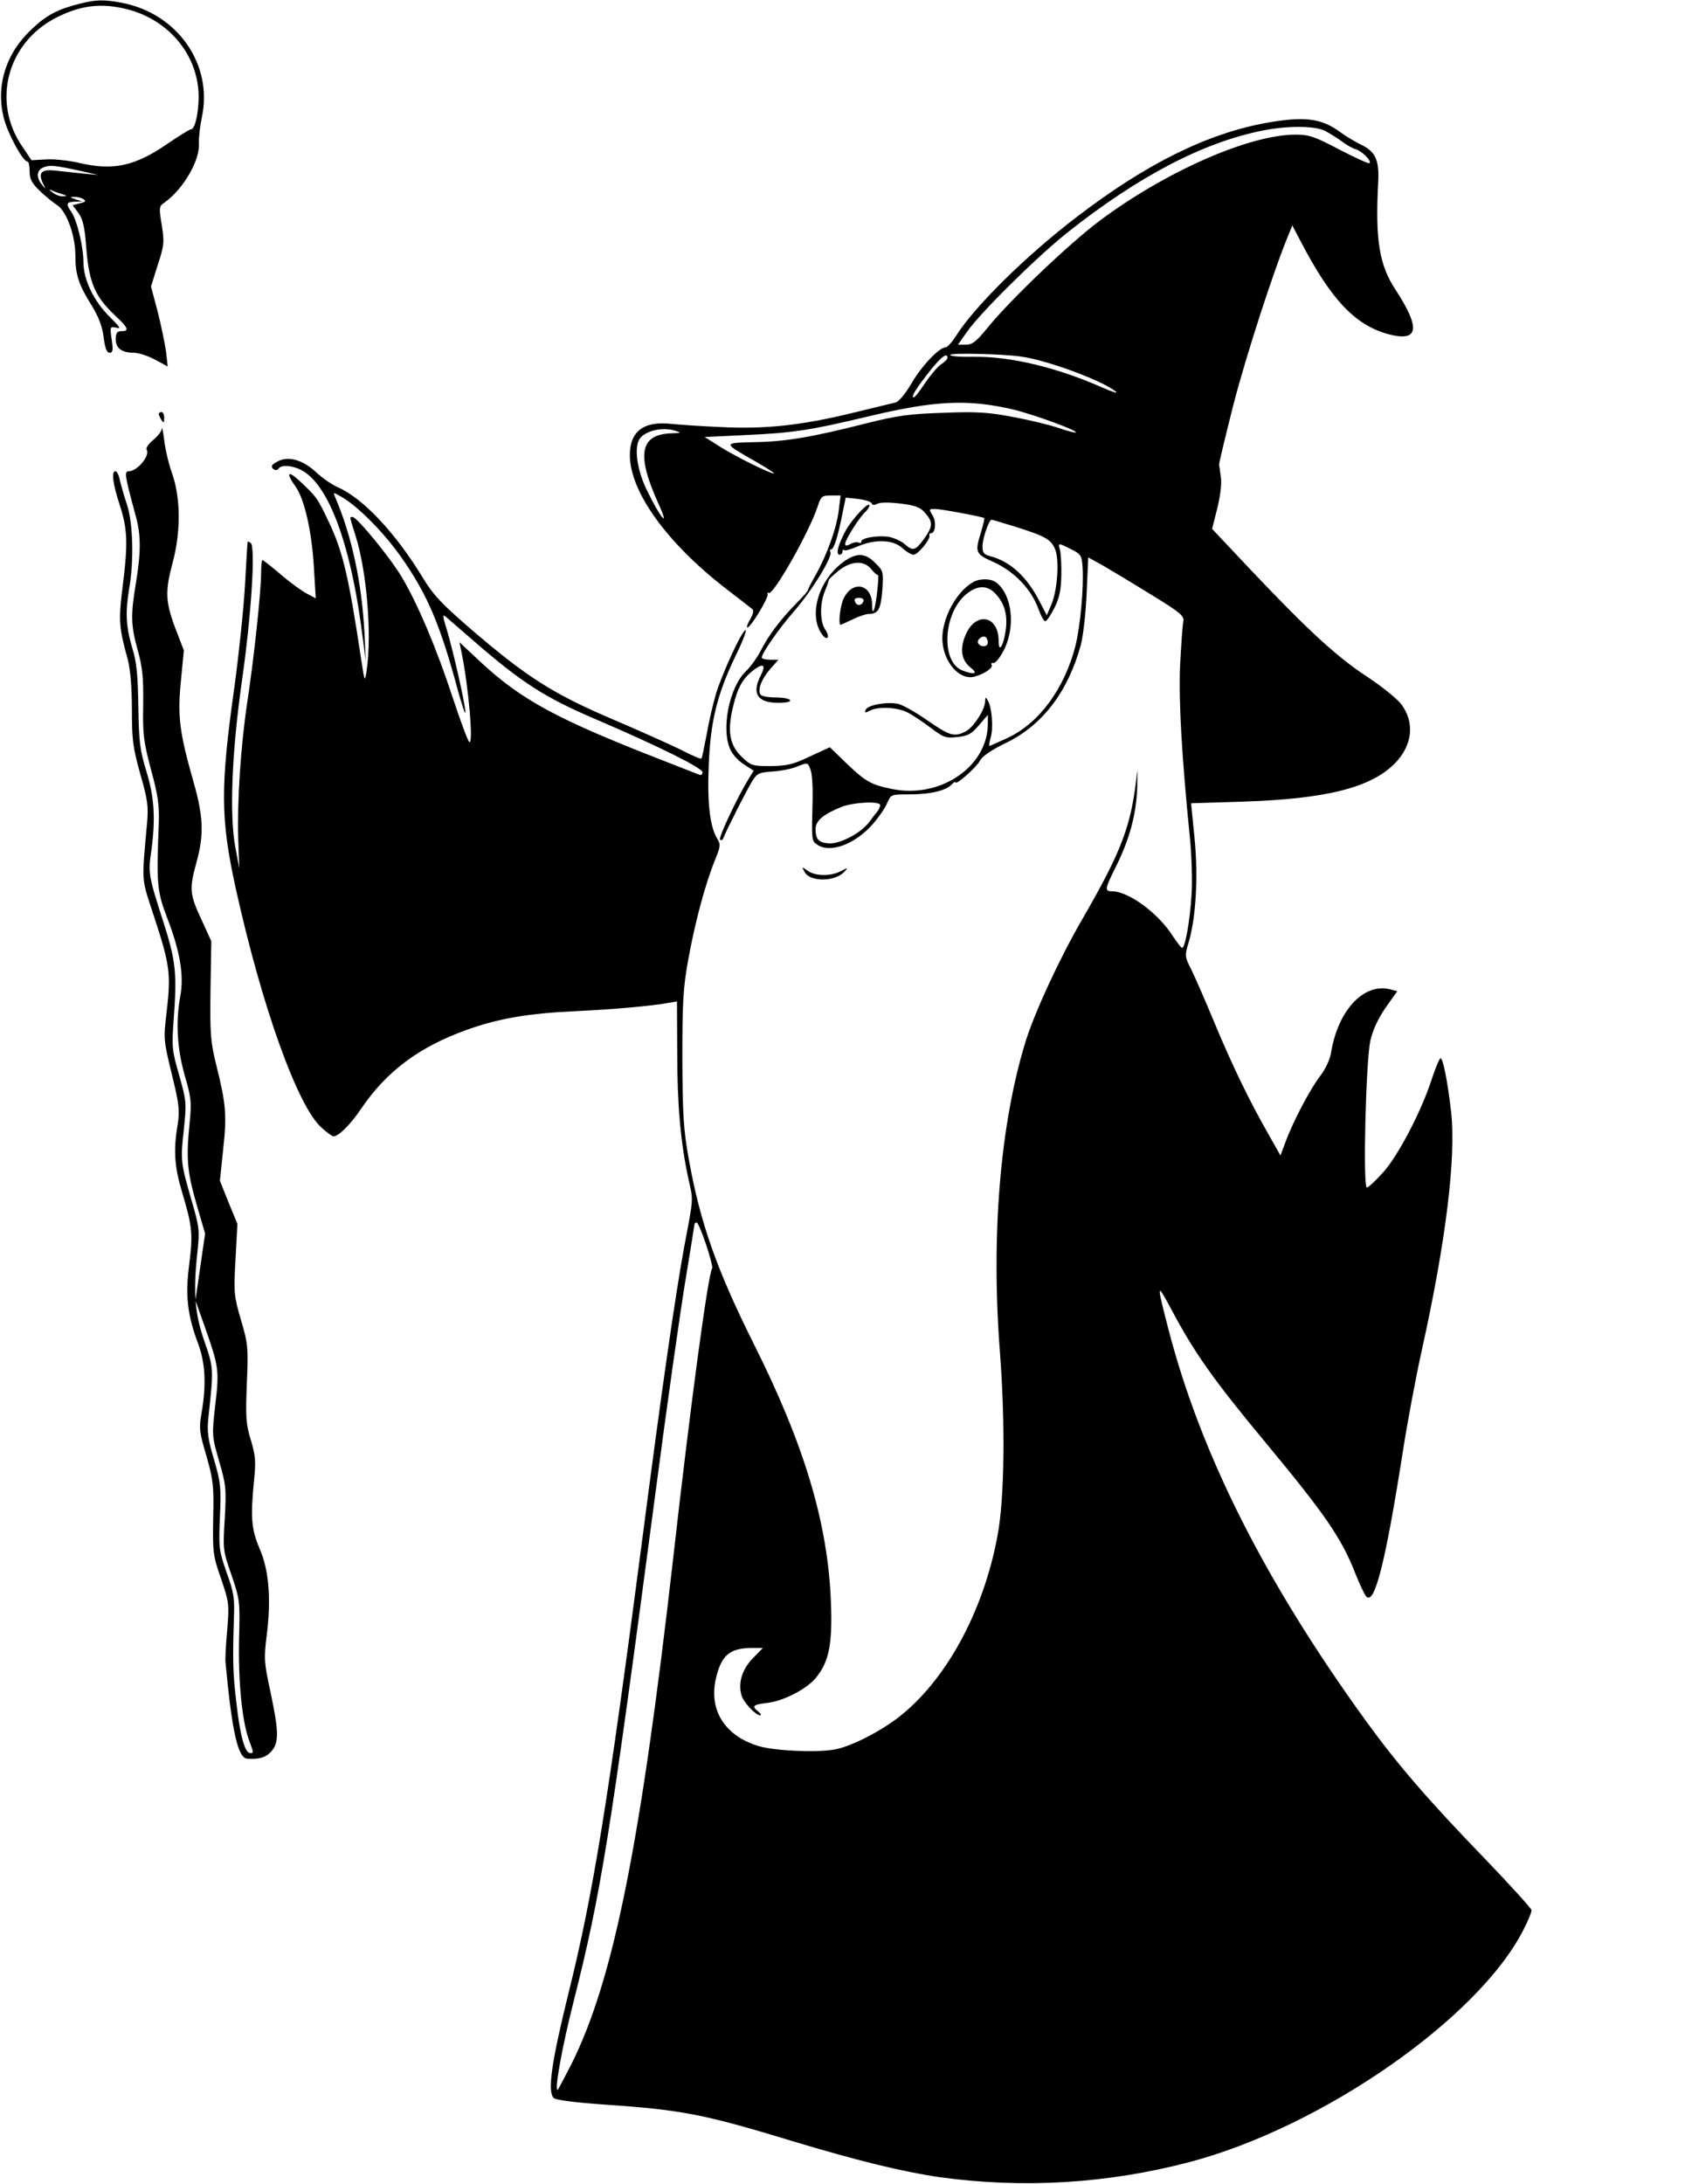 <?xml version="1.0" standalone="no"?>
<!DOCTYPE svg PUBLIC "-//W3C//DTD SVG 20010904//EN"
 "http://www.w3.org/TR/2001/REC-SVG-20010904/DTD/svg10.dtd">
<svg version="1.0" xmlns="http://www.w3.org/2000/svg"
 width="626pt" height="811pt" viewBox="0 0 626 811"
 preserveAspectRatio="xMidYMid meet">

<g transform="translate(0,811) scale(0.1,-0.1)"
fill="#000000" stroke="none">
<path d="M295 8096 c-82 -21 -122 -42 -178 -95 -96 -90 -133 -211 -103 -329
15 -59 71 -162 88 -162 5 0 8 -16 8 -36 0 -29 8 -44 38 -73 21 -20 50 -44 65
-53 35 -24 67 -113 67 -187 0 -71 12 -108 61 -186 26 -43 39 -77 44 -117 5
-41 12 -58 22 -58 12 0 14 9 8 49 -7 48 -6 49 17 44 19 -5 14 2 -22 38 -61 59
-100 140 -100 205 0 58 -24 157 -45 187 -21 30 -19 37 13 38 l27 1 -25 8 c-21
7 -21 8 -5 9 11 0 27 -3 34 -8 12 -8 9 -11 -12 -16 l-27 -7 22 -30 c17 -24 23
-53 29 -134 10 -124 33 -177 107 -246 50 -47 54 -58 20 -58 -13 0 -18 -8 -18
-30 0 -33 22 -50 68 -50 16 0 51 -11 77 -25 l48 -26 -6 54 c-4 30 -18 97 -31
149 l-25 94 25 80 c24 73 25 84 15 148 -11 65 -10 70 9 83 70 49 133 157 129
220 -1 21 4 65 11 98 42 196 -91 386 -299 425 -66 12 -92 12 -156 -4z m180
-21 c146 -38 251 -158 262 -300 5 -61 -10 -145 -27 -145 -5 0 -44 -24 -88 -54
-122 -84 -203 -101 -332 -70 -36 8 -89 14 -119 12 l-54 -3 -33 49 c-116 167
-58 388 126 481 91 46 168 55 265 30z m-170 -601 l60 -14 -52 5 c-29 3 -75 8
-103 11 -56 7 -70 -6 -50 -48 11 -22 10 -22 -4 -4 -23 28 -20 55 7 65 23 9 42
7 142 -15z m-77 -84 c22 -7 23 -8 6 -9 -11 -1 -29 6 -40 15 -10 8 -13 12 -6 9
8 -4 26 -11 40 -15z"/>
<path d="M4706 7654 c-221 -40 -446 -151 -705 -349 -186 -142 -377 -329 -449
-442 -15 -24 -33 -43 -39 -43 -24 0 -89 -69 -127 -134 -24 -41 -47 -68 -60
-71 -12 -3 -84 -20 -161 -39 -190 -46 -321 -60 -485 -52 -74 3 -158 9 -187 12
-102 11 -153 -28 -153 -116 0 -136 138 -327 357 -496 48 -37 92 -71 98 -76 6
-5 3 -19 -8 -38 -10 -17 -15 -30 -10 -30 12 0 78 109 75 123 -2 7 0 9 3 5 15
-15 154 230 184 325 11 34 16 37 48 37 l36 0 -7 -55 c-7 -64 -44 -166 -85
-239 -16 -28 -29 -53 -29 -56 1 -3 -16 -23 -38 -45 -60 -60 -109 -124 -137
-180 -14 -27 -39 -62 -56 -78 -62 -58 -94 -220 -56 -294 9 -18 32 -42 51 -53
l34 -22 -19 -31 c-42 -68 -113 -219 -106 -225 4 -4 10 -1 12 5 9 25 92 189
110 216 16 25 25 29 74 32 30 2 72 10 92 19 38 15 38 15 48 -12 6 -14 9 -63 8
-107 -4 -157 -4 -157 16 -171 47 -34 139 -1 206 74 23 26 48 62 55 80 14 32
15 32 82 32 76 0 134 13 157 36 8 9 15 12 15 9 0 -13 76 54 90 79 8 17 42 40
95 66 138 66 233 191 281 367 8 32 18 118 21 191 l6 132 56 -31 c31 -18 111
-66 179 -108 112 -69 122 -78 118 -101 -3 -14 -8 -88 -12 -165 -5 -133 6 -331
37 -640 6 -60 9 -153 6 -205 -6 -99 -24 -200 -35 -200 -4 0 -19 20 -35 44 -53
84 -163 165 -224 166 -30 0 -29 8 11 88 52 104 77 195 81 297 1 50 1 74 -1 55
-20 -195 -56 -289 -204 -545 -83 -143 -175 -342 -209 -450 -95 -307 -130 -722
-96 -1158 20 -263 17 -542 -9 -679 -52 -284 -194 -542 -370 -677 -72 -55 -178
-108 -236 -118 -67 -12 -218 -5 -279 12 -124 36 -186 129 -163 244 20 93 51
121 135 121 l41 0 -37 -38 c-39 -40 -55 -89 -43 -135 6 -27 53 -77 70 -77 6 0
2 7 -8 15 -25 19 -18 25 34 31 61 7 146 51 181 93 49 60 62 125 56 281 -11
292 -98 583 -286 958 -139 278 -200 452 -242 687 -20 112 -23 164 -24 375 0
210 3 262 22 367 25 138 63 279 98 366 21 51 23 61 11 80 -28 44 -39 131 -33
273 6 164 31 266 101 411 25 51 41 93 36 93 -13 0 -84 -154 -110 -236 -11 -38
-27 -106 -35 -153 -9 -46 -17 -86 -19 -88 -2 -3 -37 12 -77 33 -41 20 -157 72
-258 115 -217 93 -314 155 -515 327 -116 100 -146 132 -185 196 -100 165 -222
296 -317 337 -22 10 -57 34 -77 53 -48 45 -98 62 -138 46 -16 -7 -29 -16 -29
-21 0 -13 18 -20 25 -9 10 16 58 11 92 -10 94 -57 172 -264 214 -570 l18 -135
-5 105 c-10 187 -47 360 -109 504 -8 19 -8 19 25 0 58 -33 155 -130 219 -221
97 -137 146 -251 211 -493 16 -58 29 -97 29 -86 1 24 -44 223 -68 304 -18 58
-18 63 -3 50 9 -8 53 -46 97 -84 185 -161 270 -215 465 -298 226 -97 390 -178
390 -194 0 -8 -6 -12 -12 -9 -7 3 -67 26 -133 52 -394 153 -527 225 -679 366
l-79 74 7 -35 c27 -128 46 -353 29 -335 -6 6 -34 82 -63 170 -59 179 -128 342
-188 443 -43 72 -166 222 -182 222 -12 0 -13 7 11 -70 42 -133 61 -369 41
-500 -7 -45 -7 -44 -20 40 -47 313 -69 404 -122 515 -41 86 -44 90 -107 149
-44 41 -52 31 -15 -21 33 -46 60 -165 68 -298 l7 -117 -32 17 c-18 9 -61 40
-96 70 -35 30 -67 55 -70 55 -3 0 -5 -22 -5 -49 0 -67 -27 -320 -51 -476 -25
-167 -38 -368 -34 -509 l4 -111 -15 80 c-22 120 -13 351 25 618 35 245 51 500
32 511 -6 4 -11 6 -11 4 -1 -2 -5 -75 -10 -163 -5 -88 -23 -257 -39 -375 -53
-376 -52 -490 5 -750 97 -439 230 -810 319 -888 20 -18 39 -32 44 -32 19 0 64
45 103 103 94 139 215 229 393 293 118 42 228 61 405 69 130 6 282 19 345 31
l30 5 1 -193 c0 -194 13 -333 41 -463 19 -88 21 -63 -16 -260 -33 -182 -83
-527 -156 -1090 -127 -971 -181 -1305 -271 -1669 -65 -262 -81 -373 -57 -397
8 -8 81 -17 195 -25 280 -19 366 -36 688 -134 245 -74 413 -115 550 -135 312
-43 625 -24 929 56 494 130 1075 535 1241 863 17 33 30 65 30 72 0 6 -78 92
-173 191 -211 218 -324 349 -443 513 -375 518 -612 988 -733 1453 -45 175 -45
178 12 72 84 -158 155 -259 347 -490 224 -270 284 -357 336 -490 15 -38 33
-76 40 -84 31 -33 72 132 135 534 17 110 49 281 71 380 90 406 128 717 109
887 -13 112 -30 198 -39 198 -4 0 -18 -33 -31 -72 -38 -120 -125 -287 -181
-350 -29 -32 -56 -58 -62 -58 -15 0 -4 467 13 545 9 40 27 79 56 122 l44 62
-26 7 c-98 25 -194 -77 -220 -235 -4 -26 -21 -62 -42 -89 -37 -49 -99 -166
-128 -245 l-18 -48 -44 78 c-72 126 -136 258 -202 417 -34 82 -73 171 -86 197
-23 45 -24 50 -10 96 28 92 37 246 23 389 l-13 131 190 6 c313 10 478 52 567
142 66 67 75 153 23 221 -15 19 -70 64 -123 99 -114 74 -221 173 -429 392
l-150 159 19 75 c11 44 17 90 14 114 -3 22 -6 45 -7 50 0 6 24 107 54 225 47
181 149 496 204 628 l14 35 31 -59 c112 -215 200 -309 322 -344 117 -32 126
18 30 165 -60 91 -75 185 -64 395 5 88 -10 118 -68 145 -20 10 -52 29 -71 43
-71 53 -134 61 -275 36z m217 -30 c18 -10 46 -27 62 -39 17 -13 40 -26 51 -29
24 -7 60 -43 52 -52 -3 -3 -53 20 -111 50 -93 49 -113 56 -164 56 -172 0 -483
-137 -728 -320 -113 -85 -326 -288 -411 -391 -46 -57 -61 -69 -86 -69 l-29 0
33 47 c50 72 260 279 373 369 265 210 505 335 725 379 95 19 194 18 233 -1z
m-1131 -838 c97 -13 303 -89 353 -130 11 -9 -11 -2 -50 15 -167 74 -341 116
-477 114 -49 -1 -88 2 -88 7 0 8 190 4 262 -6z m-272 -5 c0 -5 -11 -16 -24
-24 -13 -9 -40 -41 -61 -72 -20 -31 -39 -54 -42 -51 -7 6 11 34 66 104 39 48
61 64 61 43z m245 -192 c78 -19 239 -78 232 -85 -2 -2 -30 5 -62 16 -32 11
-108 30 -169 41 -94 18 -134 21 -261 16 -127 -4 -171 -10 -290 -40 -201 -51
-296 -67 -413 -69 -118 -3 -118 -2 7 -73 38 -22 68 -41 66 -43 -5 -5 -146 64
-203 101 l-54 34 144 7 c184 8 246 18 453 67 256 62 380 68 550 28z m-1255
-79 c22 -7 21 -8 -13 -9 -120 -3 -134 -78 -51 -261 44 -96 9 -57 -42 48 -39
79 -50 166 -25 196 24 28 85 41 131 26z m728 -269 c2 -7 10 -8 21 -2 10 6 45
6 86 1 57 -7 74 -14 92 -35 30 -34 29 -49 -4 -96 -32 -44 -41 -47 -73 -19 -12
11 -38 22 -56 26 -41 7 -104 -3 -104 -17 0 -6 -4 -7 -10 -4 -5 3 -19 1 -30 -5
-15 -8 -20 -8 -20 1 0 15 56 103 76 119 7 7 14 17 14 23 0 17 -59 -44 -85 -88
-29 -51 -42 -95 -26 -95 6 0 11 5 11 12 0 6 3 9 6 5 3 -3 26 3 51 14 65 28
131 25 165 -6 15 -14 34 -25 42 -25 16 0 63 57 59 71 -2 5 1 9 6 9 17 0 20 45
5 67 -14 22 -13 23 10 23 21 0 177 -29 183 -34 1 -1 -4 -24 -12 -51 -24 -77
-22 -82 48 -113 76 -35 138 -100 164 -171 10 -28 22 -50 27 -48 6 2 21 25 34
51 18 36 24 66 25 120 1 39 -2 81 -5 94 -8 27 -7 27 42 2 36 -18 39 -23 42
-67 5 -76 -9 -222 -27 -293 -41 -158 -134 -285 -251 -340 -35 -16 -66 -30 -68
-30 -3 0 0 15 5 33 10 34 4 113 -12 137 -7 12 -9 12 -9 -4 0 -30 -43 -97 -72
-112 -43 -22 -59 -17 -143 41 -43 30 -91 57 -108 61 -41 9 -114 -4 -121 -22
-5 -12 -2 -12 16 -3 30 16 102 13 140 -7 18 -9 57 -35 86 -57 48 -36 56 -39
99 -34 40 4 53 12 80 44 l33 38 0 -31 c1 -160 -176 -281 -356 -244 -79 16 -99
28 -171 97 l-60 58 -74 -34 c-62 -30 -85 -35 -146 -36 -68 0 -73 2 -107 34
-46 44 -55 97 -32 189 17 71 36 104 79 136 34 25 43 16 23 -23 -34 -66 -12
-101 65 -101 31 0 48 4 44 10 -3 6 -28 10 -55 10 -27 0 -52 5 -55 11 -11 18 4
57 36 94 l31 35 -31 0 c-17 0 -31 4 -31 8 0 16 64 108 120 172 65 74 145 204
135 220 -3 5 -2 10 3 10 10 0 25 47 42 134 l12 58 46 -5 c26 -3 48 -10 50 -16z
m534 -87 c111 -35 133 -47 148 -84 16 -39 9 -151 -14 -205 l-17 -40 -25 48
c-48 95 -111 153 -187 172 -22 6 -27 13 -27 36 0 29 24 99 34 99 3 0 42 -12
88 -26z m-502 -1034 c0 -6 -5 -16 -10 -23 -6 -7 -19 -24 -31 -40 -30 -40 -105
-80 -147 -79 -40 2 -52 14 -52 54 0 30 29 54 95 81 45 18 145 23 145 7z m-647
-1631 c15 -45 25 -84 23 -88 -16 -25 -82 -518 -146 -1086 -121 -1060 -222
-1560 -377 -1870 -25 -49 -48 -92 -50 -95 -16 -15 14 154 58 327 102 404 133
596 304 1888 41 314 91 665 110 781 19 116 35 214 35 217 0 4 4 7 8 7 5 0 20
-37 35 -81z"/>
<path d="M3140 6028 c-97 -66 -139 -201 -86 -274 20 -27 31 -10 12 18 -20 28
-21 97 -1 144 8 19 14 37 14 40 0 3 17 19 37 35 47 37 95 39 122 4 11 -13 21
-22 24 -20 2 2 1 -25 -3 -61 -7 -67 -19 -99 -19 -50 0 76 -71 93 -105 25 -13
-24 -22 -99 -12 -99 2 0 22 9 45 20 22 11 49 20 59 20 36 0 45 17 51 88 4 69
4 72 -26 101 -36 37 -67 39 -112 9z m68 -150 c-6 -18 -25 -20 -31 -3 -5 10 0
15 14 15 12 0 19 -5 17 -12z"/>
<path d="M3615 5948 c-62 -35 -116 -135 -114 -212 2 -82 62 -153 118 -139 36
9 72 33 65 44 -3 5 0 8 7 7 6 -2 23 18 37 45 46 87 33 208 -27 254 -20 15 -60
16 -86 1z m88 -48 c31 -36 41 -78 33 -133 -9 -59 -26 -83 -26 -37 0 97 -88
110 -124 19 -21 -51 -14 -92 21 -119 28 -22 13 -27 -31 -10 -81 30 -73 211 13
283 44 36 82 35 114 -3z m-33 -176 c0 -17 -26 -19 -36 -3 -7 12 15 31 28 23 4
-3 8 -12 8 -20z"/>
<path d="M590 6573 c0 -5 5 -15 10 -23 8 -12 10 -11 10 8 0 12 -4 22 -10 22
-5 0 -10 -3 -10 -7z"/>
<path d="M601 6518 c0 -9 -15 -28 -32 -42 -17 -14 -28 -30 -24 -36 13 -22 -34
-79 -66 -80 -18 0 -16 -14 25 -165 20 -73 20 -134 1 -250 -20 -120 -19 -157 7
-251 18 -64 21 -102 20 -202 -2 -109 1 -134 29 -240 26 -95 31 -132 29 -197
-9 -230 -7 -254 32 -356 47 -122 62 -212 48 -287 -18 -97 -12 -195 16 -295 24
-81 26 -100 19 -172 -14 -136 -10 -184 24 -303 l33 -113 -18 -124 -18 -124 33
-93 c54 -153 56 -165 41 -293 -13 -116 -13 -117 14 -211 26 -89 27 -103 21
-213 -7 -114 -7 -119 25 -210 31 -91 32 -97 28 -240 -3 -156 11 -299 36 -370
19 -52 19 -51 5 -51 -19 0 -37 64 -50 180 -14 115 -15 161 -10 320 3 74 0 96
-27 170 -28 81 -30 90 -25 206 5 110 3 128 -22 214 -23 77 -26 104 -21 154 20
182 20 186 -15 286 -36 104 -42 183 -25 336 8 75 6 89 -22 185 -41 142 -42
150 -29 265 10 97 10 104 -17 200 -27 92 -28 106 -21 204 13 175 9 220 -39
369 -54 168 -56 179 -44 260 16 118 12 199 -18 296 -24 79 -28 109 -30 240 -2
119 -6 165 -23 220 -23 78 -26 131 -11 220 18 103 14 243 -8 310 -11 33 -23
75 -27 93 -3 17 -11 32 -16 32 -16 0 -10 -47 16 -126 29 -89 31 -142 10 -307
-15 -121 -13 -149 20 -267 9 -36 15 -100 15 -185 0 -114 4 -142 31 -239 28
-98 31 -120 25 -186 -20 -224 -22 -196 27 -346 58 -176 62 -211 47 -344 -13
-109 -13 -110 18 -238 28 -114 30 -135 22 -188 -16 -95 -12 -156 16 -250 39
-129 41 -158 27 -269 -15 -115 -7 -187 32 -292 28 -73 32 -155 14 -259 -10
-58 -9 -71 18 -161 25 -89 28 -110 25 -231 -2 -127 -1 -138 29 -224 30 -88 31
-95 23 -192 -5 -56 -8 -110 -6 -121 24 -258 46 -354 81 -356 44 -3 68 4 89 27
29 33 28 73 -3 220 -24 111 -25 124 -14 212 17 135 8 243 -27 322 -30 71 -34
114 -20 255 7 68 5 90 -12 147 -18 58 -20 83 -15 210 6 136 4 148 -22 237 -26
89 -27 100 -20 225 l7 131 -33 80 -32 80 12 116 c14 127 11 167 -25 312 -22
88 -24 115 -22 280 l3 182 -37 81 c-44 94 -45 113 -18 212 28 101 26 169 -11
298 -52 183 -60 243 -47 374 l11 115 -32 83 c-37 99 -38 137 -9 245 30 112 29
238 -2 327 -13 36 -26 92 -30 125 -4 33 -8 53 -9 43z"/>
<path d="M2989 4872 c21 -39 118 -37 151 4 11 12 8 12 -16 -1 -38 -20 -94 -19
-123 1 -22 16 -23 16 -12 -4z"/>
</g>
</svg>
